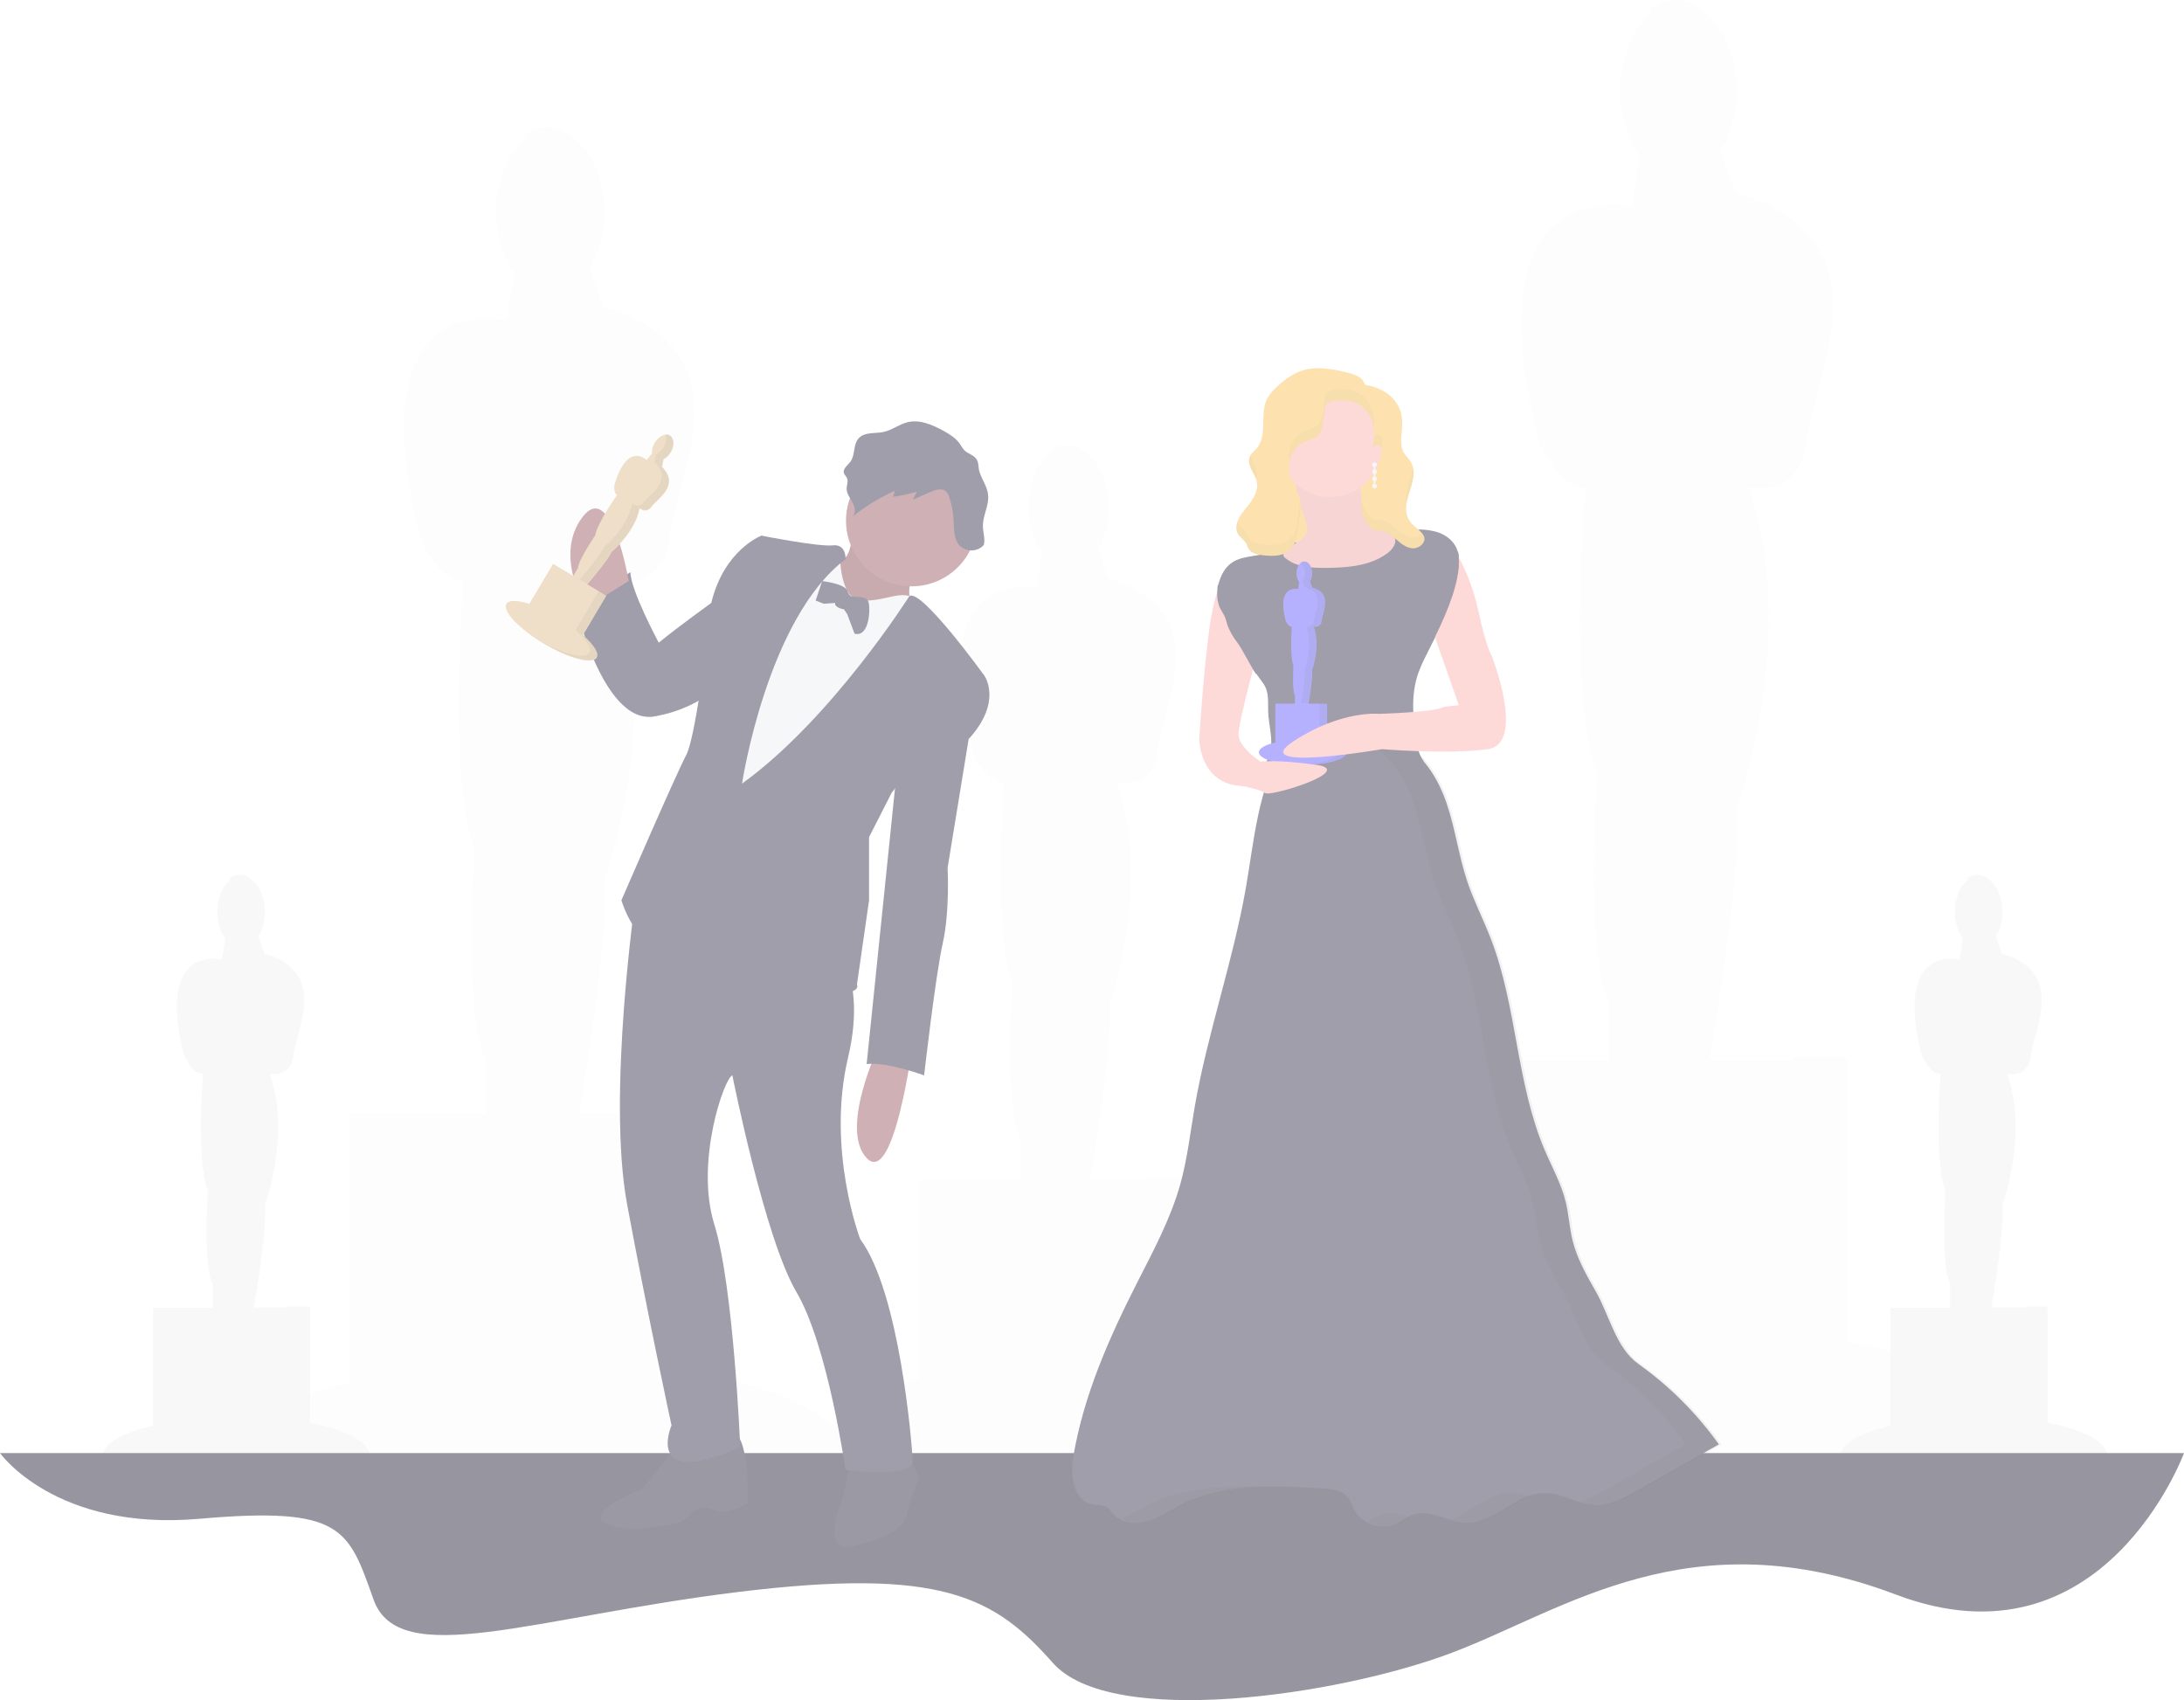 <svg width="1160" height="903" viewBox="0 0 1160 903" fill="none" xmlns="http://www.w3.org/2000/svg">
<g opacity="0.5" clip-path="url(#clip0_108_77)">
<path opacity="0.2" d="M1051.25 740.569C1040.35 728.956 1015.12 719.007 981.332 712.422V562.743H979.787V561.196H951.887V562.743H908.051C911.979 540.096 925.081 461.132 922.441 429.417C922.441 429.417 956.501 336.411 928.633 258.896C928.633 258.896 956.533 265.095 959.602 234.09C962.102 209.057 990.807 153.75 957.842 121.928C950.105 113.806 938.602 107.091 921.991 102.589L913.932 80.028C919.19 71.702 922.441 60.464 922.441 48.077C922.441 31.392 916.582 16.771 907.805 8.563C902.75 3.191 896.58 -0.032 889.916 -0.032C884.841 0.046 879.935 1.806 875.966 4.974C876.546 5.415 877.104 5.887 877.662 6.382C867.478 13.999 860.492 29.781 860.492 48.023C860.492 61.829 864.517 74.195 870.88 82.714L866.684 110.035C866.684 110.035 779.979 88.365 817.151 234.09C817.151 234.09 826.444 258.896 841.928 258.896C841.928 258.896 832.635 370.51 848.12 410.82C848.12 410.82 841.928 510.036 854.322 531.738V562.743H776.889V716.268C737.249 725.357 711.849 739.312 711.849 754.944C711.849 782.351 789.497 804.558 885.281 804.558C981.064 804.558 1058.7 782.394 1058.7 754.976C1058.7 749.97 1056.08 745.135 1051.25 740.569Z" fill="#F2F2F2"/>
<path opacity="0.2" d="M440.95 756.835C430.831 746.027 407.331 736.777 375.836 730.642V591.353H374.398V589.914H348.461V591.353H307.684C311.344 570.285 323.534 496.811 321.076 467.287C321.076 467.287 352.775 380.727 326.839 308.596C326.839 308.596 352.775 314.365 355.662 285.519C357.99 262.227 384.699 210.755 354.02 181.146C346.82 173.625 336.121 167.34 320.669 163.172L313.157 142.136C318.061 134.379 321.076 123.937 321.076 112.398C321.076 96.874 315.636 83.273 307.459 75.634C302.759 70.628 297.018 67.684 290.816 67.684C286.098 67.759 281.539 69.399 277.853 72.347C278.389 72.755 278.926 73.195 279.43 73.647C269.955 80.737 263.441 95.424 263.441 112.398C263.441 125.29 267.197 136.754 273.099 144.629L269.193 170.048C269.193 170.048 188.508 149.85 223.05 285.465C223.05 285.465 231.7 308.542 246.111 308.542C246.111 308.542 237.462 412.41 251.873 449.926C251.873 449.926 246.111 542.255 257.636 562.453V591.299H185.632V734.188C148.75 742.643 125.11 755.675 125.11 770.211C125.11 795.705 197.372 816.407 286.502 816.407C375.632 816.407 447.882 795.737 447.882 770.211C447.882 765.58 445.446 761.079 440.95 756.835Z" fill="#F2F2F2"/>
<path opacity="0.2" d="M678.391 749.562C670.879 741.504 653.345 734.617 629.887 730.052V626.312H628.814V625.238H609.499V626.312H579.131C581.856 610.616 590.935 555.878 589.11 533.919C589.11 533.919 612.718 469.458 593.403 415.74C593.403 415.74 612.718 420.038 614.864 398.551C616.603 381.2 636.498 342.867 613.641 320.811C608.276 315.181 600.313 310.529 588.799 307.425L583.219 291.728C587.206 285.037 589.249 277.365 589.121 269.575C589.121 258.015 585.065 247.884 578.97 242.19C575.472 238.462 571.201 236.271 566.587 236.271C563.071 236.329 559.674 237.553 556.929 239.751C557.337 240.052 557.723 240.375 558.109 240.718C551.048 245.993 546.198 256.93 546.198 269.575C546.198 279.148 548.999 287.721 553.409 293.619L550.49 312.56C550.49 312.56 490.398 297.519 516.152 398.508C516.152 398.508 522.59 415.697 533.321 415.697C533.321 415.697 526.883 493.05 537.613 520.983C537.613 520.983 533.321 589.742 541.906 604.783V626.27H488.252V732.63C460.781 738.926 443.182 748.605 443.182 759.489C443.182 778.483 496.997 793.868 563.367 793.868C629.737 793.868 683.552 778.472 683.552 759.489C683.552 756.072 681.739 752.72 678.391 749.562Z" fill="#F2F2F2"/>
<path d="M1116.18 767.159C1111.73 762.411 1101.42 758.35 1087.6 755.653V694.523H1086.97V693.889H1075.58V694.523H1057.68C1059.29 685.273 1064.65 653.01 1063.56 640.064C1063.56 640.064 1077.51 602.064 1066.09 570.403C1066.09 570.403 1077.48 572.939 1078.75 560.272C1079.82 550.055 1091.49 527.462 1078.03 514.462C1074.86 511.142 1070.16 508.403 1063.38 506.576L1060.09 497.337C1062.44 493.396 1063.64 488.874 1063.56 484.284C1063.56 477.472 1061.17 471.499 1057.59 468.168C1056.68 467.11 1055.56 466.253 1054.3 465.652C1053.04 465.051 1051.67 464.719 1050.28 464.677C1048.21 464.714 1046.21 465.435 1044.59 466.729C1044.83 466.906 1045.06 467.096 1045.28 467.298C1041.12 470.403 1038.27 476.849 1038.27 484.305C1038.17 489.364 1039.67 494.325 1042.56 498.476L1040.85 509.638C1040.85 509.638 1005.43 500.775 1020.61 560.294C1020.61 560.294 1024.41 570.425 1030.73 570.425C1030.73 570.425 1026.94 616.02 1033.26 632.479C1033.26 632.479 1030.73 673.014 1035.79 681.899V694.566H1004.11V757.275C987.921 760.982 977.544 766.687 977.544 773.079C977.544 784.274 1009.26 793.352 1048.37 793.352C1087.47 793.352 1119.19 784.274 1119.19 773.079C1119.22 770.995 1118.15 769.018 1116.18 767.159Z" fill="#F2F2F2"/>
<path d="M193.326 767.159C188.884 762.411 178.571 758.35 164.75 755.653V694.523H164.117V693.889H152.732V694.523H134.833C136.442 685.273 141.797 653.01 140.713 640.064C140.713 640.064 154.663 602.064 143.246 570.403C143.246 570.403 154.631 572.939 155.897 560.272C156.917 550.055 168.645 527.462 155.178 514.462C151.959 511.142 147.312 508.403 140.531 506.576L137.236 497.337C139.589 493.396 140.793 488.874 140.713 484.284C140.713 477.472 138.32 471.499 134.736 468.168C133.827 467.11 132.708 466.253 131.45 465.652C130.191 465.051 128.822 464.719 127.428 464.677C125.358 464.714 123.359 465.435 121.741 466.729C121.98 466.906 122.209 467.096 122.428 467.298C118.275 470.403 115.421 476.849 115.421 484.305C115.305 489.35 116.785 494.302 119.648 498.454L117.932 509.617C117.932 509.617 82.52 500.753 97.693 560.272C97.693 560.272 101.492 570.403 107.812 570.403C107.812 570.403 104.024 615.999 110.345 632.458C110.345 632.458 107.812 672.993 112.877 681.878V694.544H81.264V757.254C65.072 760.96 54.695 766.665 54.695 773.058C54.695 784.252 86.415 793.33 125.518 793.33C164.621 793.33 196.342 784.252 196.342 773.058C196.374 770.995 195.301 769.018 193.326 767.159Z" fill="#F2F2F2"/>
<path d="M0 771.79H1160C1160 771.79 1117.08 888.593 1007.12 846.994C897.16 805.395 831.444 855.052 771.094 877.871C710.744 900.69 590.055 918.159 559.214 883.243C528.374 848.326 500.195 832.222 391.589 845.64C282.982 859.059 211.88 887.261 198.434 849.669C184.988 812.078 182.338 799.991 105.902 806.695C29.467 813.399 0 771.79 0 771.79Z" fill="#2F2E41"/>
<path d="M681.127 397.455C668.1 419.629 666.104 446.316 661.715 471.649C654.826 510.906 641.326 548.766 634.523 588.044C632.152 601.785 630.617 615.719 626.851 629.138C621.678 647.574 612.45 664.591 603.79 681.62C589.046 710.713 575.665 740.967 570.16 773.122C568.443 783.146 569.784 796.758 579.699 798.906C582.532 799.54 585.719 799.035 588.134 800.647C589.55 801.581 590.452 803.096 591.589 804.353C595.946 809.166 603.447 809.725 609.671 807.974C615.895 806.223 621.324 802.376 627.097 799.379C650.018 787.561 677.189 788.969 702.9 790.645C707.632 790.945 712.944 791.536 715.938 795.232C717.451 797.112 718.084 799.529 719.211 801.678C723.203 809.467 733.74 813.088 741.66 809.392C744.621 808.006 747.164 805.782 750.244 804.643C759.655 801.13 769.56 808.747 779.636 808.801C794.122 808.866 805.025 793.502 819.501 792.976C829.373 792.621 838.398 799.358 848.27 799.422C855.674 799.422 862.499 795.683 868.938 792.041L912.934 767.159C901.172 750.69 886.765 736.285 870.3 724.529C858.185 715.935 854.912 698.745 847.519 685.853C842.636 677.322 837.7 668.663 835.318 659.134C833.601 652.258 833.258 645.103 831.562 638.216C829.212 628.719 824.373 620.07 820.531 611.078C805.293 575.453 805.808 534.799 791.847 498.648C787.92 488.463 782.866 478.718 779.378 468.373C774.785 454.75 772.993 440.311 768.358 426.709C763.722 413.108 755.481 399.754 742.336 393.899C736.631 391.55 730.557 390.23 724.394 389.999C709.038 389.01 695.378 391.653 681.127 397.455Z" fill="#3F3D56"/>
<path d="M738.387 216.782H677.178V298.497H738.387V216.782Z" fill="#FBC661"/>
<path d="M736.734 280.168C733.622 279.685 730.446 280.168 727.302 280.168C719.565 280.072 717.365 289.429 709.65 290.192C700.239 291.116 687.19 285.153 679.324 290.418C677.886 291.421 676.364 292.298 674.775 293.039C668.336 295.875 660.47 294.823 654.579 298.68C648.688 302.536 646.531 310.154 646.531 317.201C646.384 319.723 646.749 322.249 647.604 324.625C648.43 326.634 649.804 328.374 650.63 330.383C651.21 331.802 651.51 333.316 651.993 334.778C653.308 338.123 655.117 341.252 657.358 344.06L670.987 363.044C674.56 368.029 673.133 374.195 673.712 380.308C674.141 385.003 675.236 389.645 675.225 394.35C675.215 399.056 673.927 404.019 670.418 407.242C678.487 406.748 686.532 406.007 694.551 405.018C701.162 404.202 707.75 403.224 714.393 402.752C728.343 401.763 742.357 403.042 756.243 404.32C753.946 401.462 752.906 397.477 752.337 393.856C750.448 381.845 749.257 369.264 753.206 357.769C754.473 354.331 755.961 350.98 757.659 347.734L761.898 339.193C767.896 327.117 773.498 314.741 774.775 301.312C775.254 297.864 774.844 294.35 773.584 291.105C771.727 286.948 767.714 284.025 763.39 282.607C758.999 281.354 754.41 280.953 749.869 281.425C745.641 281.63 740.962 280.813 736.734 280.168Z" fill="#3F3D56"/>
<path d="M692.674 274.517C693.65 277.074 694.82 279.814 694.058 282.457C692.641 287.7 685.409 288.763 682.254 293.2C681.979 293.501 681.789 293.87 681.705 294.268C681.62 294.667 681.643 295.081 681.771 295.467C681.922 295.726 682.118 295.955 682.35 296.144C688.242 301.279 696.762 301.72 704.574 301.634C715.959 301.527 728.117 300.56 737.142 293.652C739.664 291.718 742.035 288.495 740.747 285.583C739.75 283.359 737.121 282.521 734.942 281.426C730.06 278.965 726.561 274.281 724.63 269.156C722.698 264.032 722.205 258.499 722.119 253.041C722.206 252.108 722.003 251.17 721.539 250.355C720.788 249.281 719.393 249.12 718.073 249.034C710.719 248.542 703.334 248.838 696.043 249.915C693.983 250.216 690.055 250.495 688.607 252.182C687.158 253.868 687.995 255.867 688.274 257.704C689.145 263.448 690.62 269.084 692.674 274.517Z" fill="#FBB3B2"/>
<path opacity="0.05" d="M692.674 274.517C693.65 277.074 694.82 279.814 694.058 282.457C692.641 287.7 685.409 288.763 682.254 293.2C681.979 293.501 681.789 293.87 681.705 294.268C681.62 294.667 681.643 295.081 681.771 295.467C681.922 295.726 682.118 295.955 682.35 296.144C688.242 301.279 696.762 301.72 704.574 301.634C715.959 301.527 728.117 300.56 737.142 293.652C739.664 291.718 742.035 288.495 740.747 285.583C739.75 283.359 737.121 282.521 734.942 281.426C730.06 278.965 726.561 274.281 724.63 269.156C722.698 264.032 722.205 258.499 722.119 253.041C722.206 252.108 722.003 251.17 721.539 250.355C720.788 249.281 719.393 249.12 718.073 249.034C710.719 248.542 703.334 248.838 696.043 249.915C693.983 250.216 690.055 250.495 688.607 252.182C687.158 253.868 687.995 255.867 688.274 257.704C689.145 263.448 690.62 269.084 692.674 274.517Z" fill="black"/>
<path d="M706.527 264.096C721.705 264.096 734.009 251.778 734.009 236.582C734.009 221.387 721.705 209.068 706.527 209.068C691.349 209.068 679.045 221.387 679.045 236.582C679.045 251.778 691.349 264.096 706.527 264.096Z" fill="#FBB3B2"/>
<path opacity="0.1" d="M732.732 804.686C730.557 805.642 728.477 806.801 726.518 808.146C728.942 809.677 731.701 810.595 734.558 810.819C737.414 811.044 740.283 810.569 742.915 809.435C744.997 808.457 746.864 807.071 748.86 805.943C743.366 804.224 737.968 802.731 732.732 804.686Z" fill="black"/>
<path opacity="0.1" d="M609.606 799.433C604.96 801.818 600.528 804.729 595.731 806.717C600.088 809.317 605.915 809.435 610.926 807.985C617.15 806.169 622.58 802.387 628.342 799.39C640.919 792.944 654.783 790.419 668.969 789.721C648.409 789.033 627.688 790.129 609.606 799.433Z" fill="black"/>
<path opacity="0.1" d="M871.534 724.519C859.419 715.924 856.157 698.734 848.753 685.842C843.87 677.312 838.934 668.653 836.552 659.123C834.835 652.247 834.492 645.092 832.796 638.206C830.457 628.708 825.617 620.06 821.776 611.068C806.538 575.442 807.042 534.789 793.092 498.637C789.154 488.452 784.1 478.708 780.612 468.362C776.03 454.739 774.174 440.3 769.592 426.699C765.01 413.098 756.715 399.743 743.57 393.888C737.957 391.374 731.766 390.397 725.628 389.988C720.45 389.645 715.252 389.735 710.089 390.257C715.177 390.683 720.165 391.916 724.866 393.91C737.979 399.765 746.252 413.119 750.888 426.72C755.524 440.322 757.327 454.761 761.909 468.383C765.396 478.729 770.493 488.474 774.378 498.659C788.328 534.81 787.823 575.464 803.061 611.089C806.914 620.081 811.753 628.73 814.092 638.227C815.788 645.114 816.131 652.269 817.848 659.145C820.23 668.674 825.167 677.333 830.049 685.864C837.443 698.756 840.716 715.881 852.831 724.54C869.301 736.287 883.715 750.685 895.486 767.149L851.489 792.031C847.81 794.237 843.951 796.127 839.954 797.682C843.067 798.744 846.323 799.327 849.611 799.412C857.005 799.412 863.83 795.673 870.268 792.031L914.264 767.149C902.476 750.669 888.036 736.263 871.534 724.519Z" fill="black"/>
<path opacity="0.1" d="M801.988 793.019C790.646 793.427 781.492 802.957 771.083 806.986C774.239 808.053 777.531 808.664 780.859 808.801C792.513 808.801 801.849 798.928 812.59 794.77C809.182 793.583 805.596 792.991 801.988 793.019Z" fill="black"/>
<path d="M704.864 394.028V373.733H695.023C695.549 370.693 697.309 360.068 696.955 355.803C696.955 355.803 701.537 343.297 697.792 332.876C698.292 332.997 698.813 333.003 699.315 332.891C699.818 332.78 700.288 332.555 700.69 332.233C701.092 331.912 701.415 331.502 701.634 331.036C701.854 330.571 701.964 330.061 701.956 329.545C702.363 325.377 708.201 314.956 696.955 312.034L695.807 308.811C696.584 307.514 696.981 306.025 696.955 304.513C696.955 301.065 695.088 298.26 692.791 298.26C690.495 298.26 688.628 301.065 688.628 304.513C688.588 306.179 689.076 307.816 690.023 309.187L689.454 312.904C689.454 312.904 677.801 309.982 682.801 329.578C682.801 329.578 684.046 332.908 686.128 332.908C686.128 332.908 684.883 347.949 686.965 353.321C686.965 353.321 686.128 366.653 687.791 369.576V373.744H677.382V394.382C672.017 395.607 668.636 397.487 668.636 399.593C668.636 403.278 679.078 406.265 691.954 406.265C704.831 406.265 715.273 403.278 715.273 399.593C715.273 397.262 711.141 395.22 704.864 394.028Z" fill="#6C63FF"/>
<path opacity="0.1" d="M692.995 304.309C693.023 305.819 692.629 307.308 691.858 308.606L692.995 311.829C704.241 314.741 698.414 325.162 697.996 329.33C698.003 329.846 697.893 330.356 697.674 330.822C697.455 331.288 697.132 331.698 696.73 332.02C696.329 332.343 695.859 332.569 695.357 332.682C694.854 332.795 694.333 332.791 693.832 332.672C697.577 343.093 692.995 355.598 692.995 355.598C693.35 359.896 691.59 370.478 691.064 373.529H694.82C695.345 370.478 697.116 359.863 696.762 355.598C696.762 355.598 701.333 343.093 697.588 332.672C698.089 332.791 698.61 332.795 699.112 332.682C699.615 332.569 700.084 332.343 700.486 332.02C700.888 331.698 701.21 331.288 701.43 330.822C701.649 330.356 701.759 329.846 701.752 329.33C702.17 325.162 707.997 314.741 696.762 311.829L695.614 308.606C696.389 307.309 696.787 305.82 696.762 304.309C696.762 300.86 694.895 298.056 692.598 298.056C691.915 298.067 691.254 298.305 690.72 298.733C691.487 299.437 692.088 300.302 692.482 301.266C692.875 302.23 693.05 303.269 692.995 304.309Z" fill="black"/>
<path opacity="0.1" d="M704.66 393.813V373.529H700.915V393.813C707.182 395.016 711.324 397.036 711.324 399.367C711.324 402.88 701.88 405.749 689.862 406.018H691.74C704.617 406.018 715.058 403.031 715.058 399.346C715.069 397.058 710.916 395.016 704.66 393.813Z" fill="black"/>
<path d="M715.788 197.949C707.203 195.8 697.974 194.156 689.798 197.454C686.044 199.119 682.592 201.396 679.582 204.191C676.803 206.608 674.098 209.283 672.618 212.667C670.847 216.75 671.051 221.369 670.944 225.817C670.836 230.265 670.246 235.035 667.295 238.355C666.147 239.644 664.655 240.697 663.915 242.265C662.842 244.414 663.55 247.068 664.602 249.249C665.653 251.43 667.059 253.492 667.542 255.877C668.197 259.176 666.92 262.592 665.106 265.428C663.293 268.265 660.932 270.714 659.054 273.518C657.176 276.322 655.717 280.34 657.423 283.424C658.496 285.411 660.706 286.647 661.822 288.602C662.359 289.537 662.627 290.622 663.196 291.535C664.773 294.038 668.089 294.651 671.019 294.951C675.708 295.446 680.934 295.596 684.572 292.588C687.072 290.525 688.338 287.313 688.95 284.122C689.562 280.931 689.583 277.676 690.152 274.453C690.56 272.154 691.225 269.855 691.032 267.534C690.763 264.44 688.971 261.722 687.566 258.939C685.448 255.076 684.459 250.694 684.711 246.294C685.13 241.932 687.426 237.624 691.268 235.551C693.972 234.057 697.309 233.681 699.606 231.619C703.243 228.396 702.696 222.68 703.351 217.856C703.438 216.781 703.788 215.745 704.37 214.837C705.508 213.29 707.589 212.871 709.521 212.689C714.017 212.302 718.792 212.785 722.559 215.289C726.049 217.77 728.466 221.488 729.319 225.688C730.146 229.864 730.069 234.168 729.094 238.312C729.244 236.496 732.034 236.002 733.322 237.238C734.609 238.473 734.674 240.6 734.309 242.384C732.807 249.904 726.003 255.276 723.718 262.581C722.811 265.592 722.697 268.786 723.385 271.854C724.073 274.922 725.54 277.76 727.645 280.093C728.211 280.786 728.952 281.313 729.791 281.619C730.65 281.786 731.528 281.829 732.399 281.748C735.822 281.748 738.762 284.101 741.37 286.335C743.977 288.57 746.735 290.966 750.212 291.234C753.689 291.503 757.434 288.366 756.404 285.089C756.03 284.11 755.431 283.234 754.655 282.532C752.508 280.319 749.697 278.578 748.216 275.871C745.63 271.327 747.207 265.643 748.839 260.669C750.47 255.695 752.058 250.001 749.407 245.478C748.162 243.329 746.081 241.718 745.115 239.44C744.583 238.121 744.303 236.715 744.289 235.293C744.063 230.093 745.362 224.797 744.289 219.726C743.649 217.28 742.53 214.987 740.995 212.98C739.46 210.973 737.541 209.292 735.35 208.037C733.125 206.682 730.708 205.671 728.182 205.039C727.205 204.792 725.724 204.846 725.038 204.115C724.351 203.385 724.115 202.085 723.246 201.268C721.142 199.463 718.352 198.582 715.788 197.949Z" fill="#FBC661"/>
<path opacity="0.05" d="M733.322 231.457C732.855 231.052 732.272 230.805 731.656 230.755C731.04 230.705 730.424 230.853 729.899 231.178C729.872 233.46 729.624 235.734 729.158 237.968C729.63 236.453 732.12 236.109 733.322 237.291C733.562 237.53 733.768 237.801 733.933 238.097C734.085 237.606 734.21 237.108 734.309 236.604C734.674 234.82 734.62 232.736 733.322 231.457Z" fill="black"/>
<path opacity="0.05" d="M744.181 229.513C744.192 229.94 744.224 230.367 744.278 230.791C744.592 227.855 744.66 224.897 744.482 221.949C744.242 224.463 744.142 226.988 744.181 229.513Z" fill="black"/>
<path opacity="0.05" d="M729.158 237.968C729.126 238.084 729.105 238.203 729.094 238.323L729.158 237.968Z" fill="black"/>
<path opacity="0.05" d="M747.046 267.201C747.461 265.013 748.035 262.859 748.763 260.755C750.062 256.823 751.307 252.429 750.459 248.518C750.062 250.708 749.495 252.863 748.763 254.964C747.465 258.853 746.199 263.269 747.046 267.201Z" fill="black"/>
<path opacity="0.05" d="M729.319 225.699C729.509 226.539 729.652 227.389 729.748 228.245C730.057 225.447 729.912 222.617 729.319 219.865C728.47 215.661 726.052 211.938 722.559 209.455C718.792 206.962 713.974 206.468 709.521 206.855C707.611 207.027 705.508 207.446 704.37 209.004C703.788 209.907 703.438 210.94 703.351 212.012C702.696 216.846 703.243 222.53 699.606 225.774C697.309 227.848 693.972 228.224 691.268 229.717C687.426 231.866 685.13 236.163 684.711 240.461C684.575 242.012 684.633 243.575 684.883 245.113C685.176 243.133 685.906 241.244 687.019 239.583C688.133 237.921 689.603 236.529 691.321 235.508C694.026 234.015 697.363 233.639 699.659 231.576C703.297 228.353 702.75 222.637 703.404 217.813C703.491 216.739 703.841 215.702 704.424 214.794C705.561 213.247 707.643 212.828 709.575 212.646C714.071 212.259 718.846 212.742 722.612 215.246C726.094 217.75 728.493 221.488 729.319 225.699Z" fill="black"/>
<path opacity="0.05" d="M755.32 283.338C754.676 284.053 753.883 284.616 752.996 284.987C752.109 285.359 751.151 285.529 750.19 285.486C746.767 285.218 743.945 282.822 741.348 280.587C738.751 278.353 735.801 276.043 732.377 276C731.506 276.076 730.629 276.033 729.77 275.871C728.933 275.561 728.192 275.034 727.624 274.345C725.243 271.735 723.684 268.48 723.138 264.988C722.699 267.695 722.874 270.466 723.65 273.096C724.427 275.726 725.785 278.147 727.624 280.179C728.189 280.872 728.93 281.399 729.77 281.705C730.628 281.872 731.506 281.915 732.377 281.834C735.801 281.834 738.741 284.186 741.348 286.421C743.956 288.656 746.714 291.051 750.19 291.32C753.667 291.589 757.412 288.452 756.382 285.175C756.155 284.497 755.794 283.872 755.32 283.338Z" fill="black"/>
<path opacity="0.05" d="M667.284 254.889C667.75 253.317 667.838 251.657 667.542 250.044C667.059 247.669 665.643 245.607 664.602 243.426C664.387 242.982 664.194 242.53 664.022 242.072C664.022 242.136 663.947 242.201 663.915 242.276C662.842 244.425 663.55 247.078 664.602 249.259C665.625 251.071 666.522 252.952 667.284 254.889Z" fill="black"/>
<path opacity="0.05" d="M690.72 265.783C690.538 266.739 690.323 267.685 690.152 268.641C689.583 271.864 689.551 275.087 688.95 278.31C688.349 281.533 687.072 284.756 684.572 286.776C680.934 289.773 675.708 289.633 671.019 289.139C668.089 288.838 664.773 288.215 663.196 285.723C662.627 284.799 662.359 283.725 661.822 282.779C660.749 280.802 658.528 279.556 657.423 277.601C657.348 277.472 657.283 277.321 657.219 277.182C656.809 278.181 656.616 279.256 656.651 280.335C656.686 281.415 656.949 282.475 657.423 283.445C658.496 285.433 660.706 286.668 661.822 288.624C662.359 289.558 662.627 290.643 663.196 291.557C664.773 294.06 668.089 294.672 671.019 294.973C675.708 295.467 680.934 295.618 684.572 292.609C687.072 290.547 688.338 287.334 688.95 284.144C689.562 280.953 689.583 277.697 690.152 274.474C690.56 272.175 691.225 269.876 691.032 267.556C690.978 266.957 690.874 266.364 690.72 265.783Z" fill="black"/>
<path d="M650.737 306.608C650.737 306.608 645.372 309.53 641.992 336.625C638.612 363.72 636.991 392.491 636.991 392.491C636.991 392.491 636.991 416.675 659.891 417.502C659.891 417.502 669.055 419.178 671.974 421.262C674.893 423.347 720.692 409.165 699.037 406.222C677.382 403.278 669.473 404.546 669.473 404.546C669.473 404.546 657.809 397.025 657.809 389.956C657.809 382.887 669.473 340.837 669.473 340.837L650.737 306.608Z" fill="#FBB3B2"/>
<path d="M650.652 327.859C651.231 329.277 651.532 330.792 652.014 332.253C653.327 335.599 655.136 338.728 657.38 341.535C660.105 345.338 664.484 354.298 667.199 358.101C668.824 352.52 671.207 347.188 674.281 342.255L650.759 304.115C650.759 304.115 648.913 305.104 646.713 311.314C646.595 312.442 646.531 313.57 646.52 314.676C646.373 317.198 646.738 319.724 647.593 322.1C648.452 324.109 649.825 325.85 650.652 327.859Z" fill="#3F3D56"/>
<path d="M731.304 250.592C731.304 250.335 731.224 250.085 731.076 249.875C730.928 249.666 730.719 249.507 730.478 249.421V248.013C730.72 247.928 730.93 247.77 731.078 247.56C731.226 247.35 731.305 247.099 731.304 246.842C731.308 246.61 731.247 246.382 731.129 246.183C731.011 245.984 730.84 245.821 730.635 245.713C730.431 245.605 730.2 245.555 729.969 245.57C729.738 245.585 729.516 245.663 729.327 245.796C729.138 245.929 728.989 246.112 728.897 246.325C728.805 246.538 728.773 246.772 728.806 247.001C728.839 247.23 728.934 247.446 729.081 247.625C729.228 247.804 729.422 247.938 729.641 248.013V249.421C729.397 249.506 729.186 249.665 729.037 249.876C728.887 250.086 728.807 250.339 728.807 250.597C728.807 250.855 728.887 251.107 729.037 251.318C729.186 251.529 729.397 251.688 729.641 251.773V253.17C729.397 253.255 729.186 253.414 729.037 253.625C728.887 253.836 728.807 254.088 728.807 254.346C728.807 254.605 728.887 254.857 729.037 255.068C729.186 255.279 729.397 255.438 729.641 255.523V256.93C729.365 257.029 729.132 257.222 728.985 257.476C728.837 257.729 728.783 258.027 728.833 258.317C728.883 258.606 729.034 258.868 729.258 259.057C729.482 259.246 729.766 259.35 730.06 259.35C730.353 259.35 730.637 259.246 730.861 259.057C731.086 258.868 731.236 258.606 731.286 258.317C731.336 258.027 731.283 257.729 731.135 257.476C730.987 257.222 730.754 257.029 730.478 256.93V255.523C730.722 255.438 730.933 255.279 731.082 255.068C731.232 254.857 731.312 254.605 731.312 254.346C731.312 254.088 731.232 253.836 731.082 253.625C730.933 253.414 730.722 253.255 730.478 253.17V251.773C730.721 251.686 730.931 251.526 731.079 251.314C731.227 251.103 731.306 250.85 731.304 250.592Z" fill="#EEEFF3"/>
<path d="M771.491 289.934C777.892 300.658 782.53 312.341 785.227 324.539C789.39 344.135 792.309 348.303 792.309 348.303C792.309 348.303 810.637 394.995 790.227 397.917C769.817 400.839 734.019 397.917 734.019 397.917C734.019 397.917 661.565 410.422 686.965 393.748C712.364 377.074 732.377 379.148 732.377 379.148C732.377 379.148 762.778 378.321 766.941 375.398L774.85 374.571L756.114 321.208L771.491 289.934Z" fill="#FBB3B2"/>
<path d="M752.133 320.575L760.868 340.987C766.77 329.073 773.562 314.472 774.818 301.236C774.936 298.786 774.882 296.331 774.657 293.888C773.698 291.895 772.435 290.064 770.912 288.462L752.133 320.575Z" fill="#3F3D56"/>
<path d="M466.758 555.706C466.758 555.706 445.693 599.604 460.319 615.096C474.945 630.588 484.829 553.987 484.829 553.987L466.758 555.706Z" fill="#A0616A"/>
<path d="M364.869 760.993L341.261 790.688C341.261 790.688 293.541 809.628 337.387 812.175C337.387 812.175 358.849 810.456 363.141 807.437C367.434 804.418 370.02 798.401 378.615 801.85C387.21 805.299 397.104 798.401 397.104 798.401C397.104 798.401 398.392 764.828 389.797 760.96C381.201 757.093 364.869 760.993 364.869 760.993Z" fill="#36344A"/>
<path d="M453.001 771.747L447.41 796.285C447.41 796.285 434.941 825.55 453.001 821.242C471.061 816.934 480.085 812.207 481.802 803.601C483.519 794.996 488.241 785.52 488.241 785.52C488.241 785.52 483.079 772.177 478.358 771.747C473.636 771.317 453.001 771.747 453.001 771.747Z" fill="#36344A"/>
<path d="M337.784 475.195C337.784 475.195 322.31 581.555 333.063 639.57C343.815 697.585 356.67 757.072 356.67 757.072C356.67 757.072 341.647 791.451 393.155 768.696C393.155 768.696 389.721 683.468 379.398 650.335C369.075 617.202 384.699 572.466 388.992 571.177C388.992 571.177 406.161 657.694 422.955 686.132C439.748 714.57 449.084 780.793 449.084 780.793C449.084 780.793 485.204 785.52 484.775 776.055C484.346 766.59 477.896 686.53 456.875 658.124C456.875 658.124 438.815 610.778 450.436 561.712C462.058 512.647 437.967 495.855 437.967 495.855L399.722 450.668L361.467 442.073L337.784 475.195Z" fill="#3F3D56"/>
<path d="M451.23 291.954C450.827 293.355 450.177 294.672 449.31 295.843C448.412 296.807 447.351 297.604 446.176 298.196C442.399 300.33 438.401 302.048 434.254 303.321C433.181 305.469 434.92 307.887 436.572 309.627L441.422 314.762C444.255 317.749 447.088 320.736 450.147 323.486C456.06 328.799 462.77 333.149 470.031 336.378C473.829 338.065 478.733 339.268 481.781 336.443C484.828 333.617 484.067 328.654 485.912 324.969C486.145 324.749 486.324 324.478 486.435 324.178C486.546 323.877 486.586 323.555 486.552 323.237C486.517 322.918 486.41 322.612 486.237 322.342C486.065 322.072 485.833 321.846 485.558 321.681C483.069 319.221 482.564 315.332 483.09 311.872C483.616 308.413 485.022 305.147 485.826 301.741C486.631 298.336 486.782 294.532 484.968 291.535C483.901 289.941 482.521 288.581 480.912 287.538C477.389 285.036 473.461 283.16 469.301 281.995C467.155 281.404 465.009 281.006 462.863 280.373C461.532 279.964 457.926 277.472 456.789 277.676C454.45 278.063 452.057 289.451 451.23 291.954Z" fill="#A0616A"/>
<path opacity="0.1" d="M451.23 291.954C450.827 293.355 450.177 294.672 449.31 295.843C448.412 296.807 447.351 297.604 446.176 298.196C442.399 300.33 438.401 302.048 434.254 303.321C433.181 305.469 434.92 307.887 436.572 309.627L441.422 314.762C444.255 317.749 447.088 320.736 450.147 323.486C456.06 328.799 462.77 333.149 470.031 336.378C473.829 338.065 478.733 339.268 481.781 336.443C484.828 333.617 484.067 328.654 485.912 324.969C486.145 324.749 486.324 324.478 486.435 324.178C486.546 323.877 486.586 323.555 486.552 323.237C486.517 322.918 486.41 322.612 486.237 322.342C486.065 322.072 485.833 321.846 485.558 321.681C483.069 319.221 482.564 315.332 483.09 311.872C483.616 308.413 485.022 305.147 485.826 301.741C486.631 298.336 486.782 294.532 484.968 291.535C483.901 289.941 482.521 288.581 480.912 287.538C477.389 285.036 473.461 283.16 469.301 281.995C467.155 281.404 465.009 281.006 462.863 280.373C461.532 279.964 457.926 277.472 456.789 277.676C454.45 278.063 452.057 289.451 451.23 291.954Z" fill="black"/>
<path d="M446.412 299.679C446.359 298.83 446.262 297.842 445.543 297.38C445.124 297.149 444.646 297.048 444.17 297.089C434.018 297.089 425.788 305.083 419.403 312.968C405.946 329.567 395.334 348.304 386.137 367.61C380.482 379.503 375.235 392.878 378.873 405.545C380.023 409.301 381.734 412.862 383.948 416.106C386.998 420.742 390.699 424.913 394.937 428.493C396.527 430.024 398.498 431.1 400.645 431.609C403.865 432.124 406.923 430.352 409.67 428.643C415.186 425.205 420.676 421.732 426.142 418.222C435.016 412.528 443.891 406.737 451.713 399.668C459.536 392.599 466.329 384.155 470.181 374.335C471.823 370.167 472.917 365.74 474.763 361.701C477.574 355.48 482.114 349.99 483.723 343.351C484.485 340.182 484.55 336.905 485.365 333.736C486.009 331.211 487.125 328.826 487.661 326.28C488.198 323.733 488.069 320.908 486.449 318.824C483.723 315.364 478.422 315.88 474.108 316.772C468.486 317.932 458.463 320.79 453.108 317.384C448.526 314.451 446.734 304.664 446.412 299.679Z" fill="#EEEFF3"/>
<path d="M443.547 320.252L437.527 320.682L433.235 318.952L436.679 308.628C436.679 308.628 448.805 310.003 450.05 313.828C450.05 313.828 450.951 316.46 452.411 316.847C453.87 317.233 459.922 316.374 461.178 319.382C462.433 322.39 462.036 338.72 453.87 336.572L450.007 326.237L448.279 323.658C448.279 323.658 443.118 322.831 443.547 320.252Z" fill="#3F3D56"/>
<path d="M394.1 416.235C394.1 416.235 407.427 328.428 449.127 296.982C449.127 296.982 449.556 288.806 442.249 289.666C434.941 290.525 404.423 284.498 404.423 284.498L375.621 340.461C375.621 340.461 369.183 392.534 364.44 401.14C359.697 409.746 330.047 478.192 330.047 478.192C330.047 478.192 346.82 534.574 371.747 458.854C371.747 458.854 352.432 520.403 406.998 526.43C461.564 532.458 455.147 522.982 455.147 522.982L461.586 478.224V444.64L473.626 421.005L522.633 358.596C522.633 358.596 489.368 312.485 483.015 316.6C483.026 316.557 441.819 381.802 394.1 416.235Z" fill="#3F3D56"/>
<path d="M410.872 287.968L404.433 284.52C404.433 284.52 384.656 291.836 377.778 320.252C377.778 320.252 361.016 332.296 349.878 341.342C349.878 341.342 334.855 313.409 334.855 303.89C334.855 303.89 309.916 320.682 304.326 316.374C304.326 316.374 319.349 385.669 347.753 380.502C376.158 375.334 386.846 358.553 386.846 358.553L410.872 287.968Z" fill="#3F3D56"/>
<path d="M506.312 361.142L522.644 358.553C522.644 358.553 532.967 372.326 514.478 392.556L503.296 460.992C503.296 460.992 504.584 483.8 500.721 501.022C496.858 518.244 490.827 571.177 490.827 571.177C490.827 571.177 471.061 563.861 460.309 565.15L476.641 406.372L506.312 361.142Z" fill="#3F3D56"/>
<path d="M333.921 308.606C333.921 308.606 324.886 254.373 309.412 274.603C293.938 294.833 311.129 322.809 311.129 322.809L333.921 308.606Z" fill="#A0616A"/>
<path d="M484.174 311.432C503.405 311.432 518.995 295.823 518.995 276.569C518.995 257.315 503.405 241.707 484.174 241.707C464.943 241.707 449.352 257.315 449.352 276.569C449.352 295.823 464.943 311.432 484.174 311.432Z" fill="#A0616A"/>
<path d="M512.01 238.956C511.214 237.964 510.497 236.912 509.863 235.809C507.771 232.736 504.498 230.727 501.279 228.922C495.388 225.699 488.67 222.669 482.114 224.238C477.574 225.312 473.722 228.535 469.151 229.459C464.579 230.383 459.15 229.363 456.07 232.8C452.99 236.238 454.353 241.653 451.702 245.209C450.232 247.175 447.507 248.98 448.247 251.322C448.558 252.311 449.47 253.009 449.889 253.965C450.629 255.641 449.717 257.564 449.674 259.401C449.621 262.119 451.477 264.451 452.786 266.836C454.095 269.221 454.804 272.551 452.786 274.421C459.615 268.952 467.099 264.358 475.063 260.744C475.052 261.847 474.764 262.929 474.226 263.892C478.539 263.256 482.808 262.348 487.007 261.174L484.796 265.418L494.282 261.271C496.847 260.143 500.066 259.122 502.255 260.841C503.264 261.804 503.972 263.039 504.294 264.397C505.545 268.278 506.288 272.304 506.505 276.376C506.741 280.974 506.505 286.045 509.477 289.558C510.319 290.448 511.335 291.156 512.461 291.636C513.588 292.117 514.801 292.361 516.025 292.353C517.25 292.345 518.46 292.085 519.58 291.59C520.7 291.094 521.706 290.373 522.537 289.472C523.374 286.249 522.118 282.919 522.054 279.61C521.957 274.786 524.382 270.252 524.822 265.45C525.391 259.38 521.807 255.781 520.176 250.409C519.543 248.346 519.929 245.907 518.716 243.963C517.15 241.556 513.952 241.019 512.01 238.956Z" fill="#3F3D56"/>
<path d="M309.637 337.281L322.053 316.406L311.923 310.368C314.327 307.554 322.654 297.713 324.875 293.114C324.875 293.114 337.237 283.058 339.759 270.037C339.759 270.037 343.107 273.196 346.09 269.156C349.073 265.117 361.435 257.983 351.659 248.088L352.443 244.081C354.035 243.224 355.355 241.936 356.252 240.364C358.398 236.808 358.151 232.843 355.791 231.382C353.43 229.921 349.792 231.705 347.678 235.261C346.624 236.948 346.129 238.926 346.262 240.912L343.439 244.35C343.439 244.35 333.224 234.197 326.377 257.414C326.377 257.414 325.626 261.614 327.772 262.893C327.772 262.893 317.299 277.558 316.13 284.38C316.13 284.38 307.116 297.594 307.041 301.569L304.487 305.867L293.756 299.485L281.136 320.725C274.902 318.716 270.245 318.576 268.957 320.725C266.703 324.518 275.61 333.993 288.863 341.89C302.115 349.786 314.67 353.106 316.924 349.324C318.372 346.993 315.357 342.352 309.637 337.281Z" fill="#DFC091"/>
<path opacity="0.1" d="M352.303 237.699C351.407 239.271 350.091 240.562 348.504 241.427L347.71 245.424C357.497 255.319 345.124 262.463 342.141 266.503C341.834 267.037 341.408 267.494 340.898 267.838C340.387 268.183 339.804 268.405 339.194 268.489C338.584 268.573 337.963 268.516 337.378 268.323C336.793 268.129 336.26 267.804 335.821 267.373C333.299 280.394 320.937 290.45 320.937 290.45C318.694 295.059 310.389 304.9 307.985 307.704L311.837 310.003C314.241 307.199 322.568 297.347 324.789 292.749C324.789 292.749 337.151 282.693 339.673 269.672C339.673 269.672 343.021 272.831 346.004 268.791C348.987 264.752 361.349 257.618 351.573 247.723L352.357 243.716C353.945 242.857 355.261 241.569 356.155 239.999C358.302 236.453 358.066 232.478 355.705 231.017C354.996 230.611 354.175 230.449 353.365 230.555C353.727 231.75 353.819 233.011 353.636 234.247C353.452 235.482 352.997 236.661 352.303 237.699Z" fill="black"/>
<path opacity="0.1" d="M309.584 336.937L321.999 316.062L318.168 313.763L305.753 334.638C311.472 339.719 314.477 344.307 313.06 346.735C310.914 350.334 299.443 347.498 286.931 340.429C287.564 340.815 288.197 341.213 288.852 341.6C302.094 349.496 314.659 352.826 316.913 349.034C318.276 346.649 315.271 342.008 309.584 336.937Z" fill="black"/>
</g>
<defs>
<clipPath id="clip0_108_77">
<rect width="1160" height="903" fill="white"/>
</clipPath>
</defs>
</svg>
